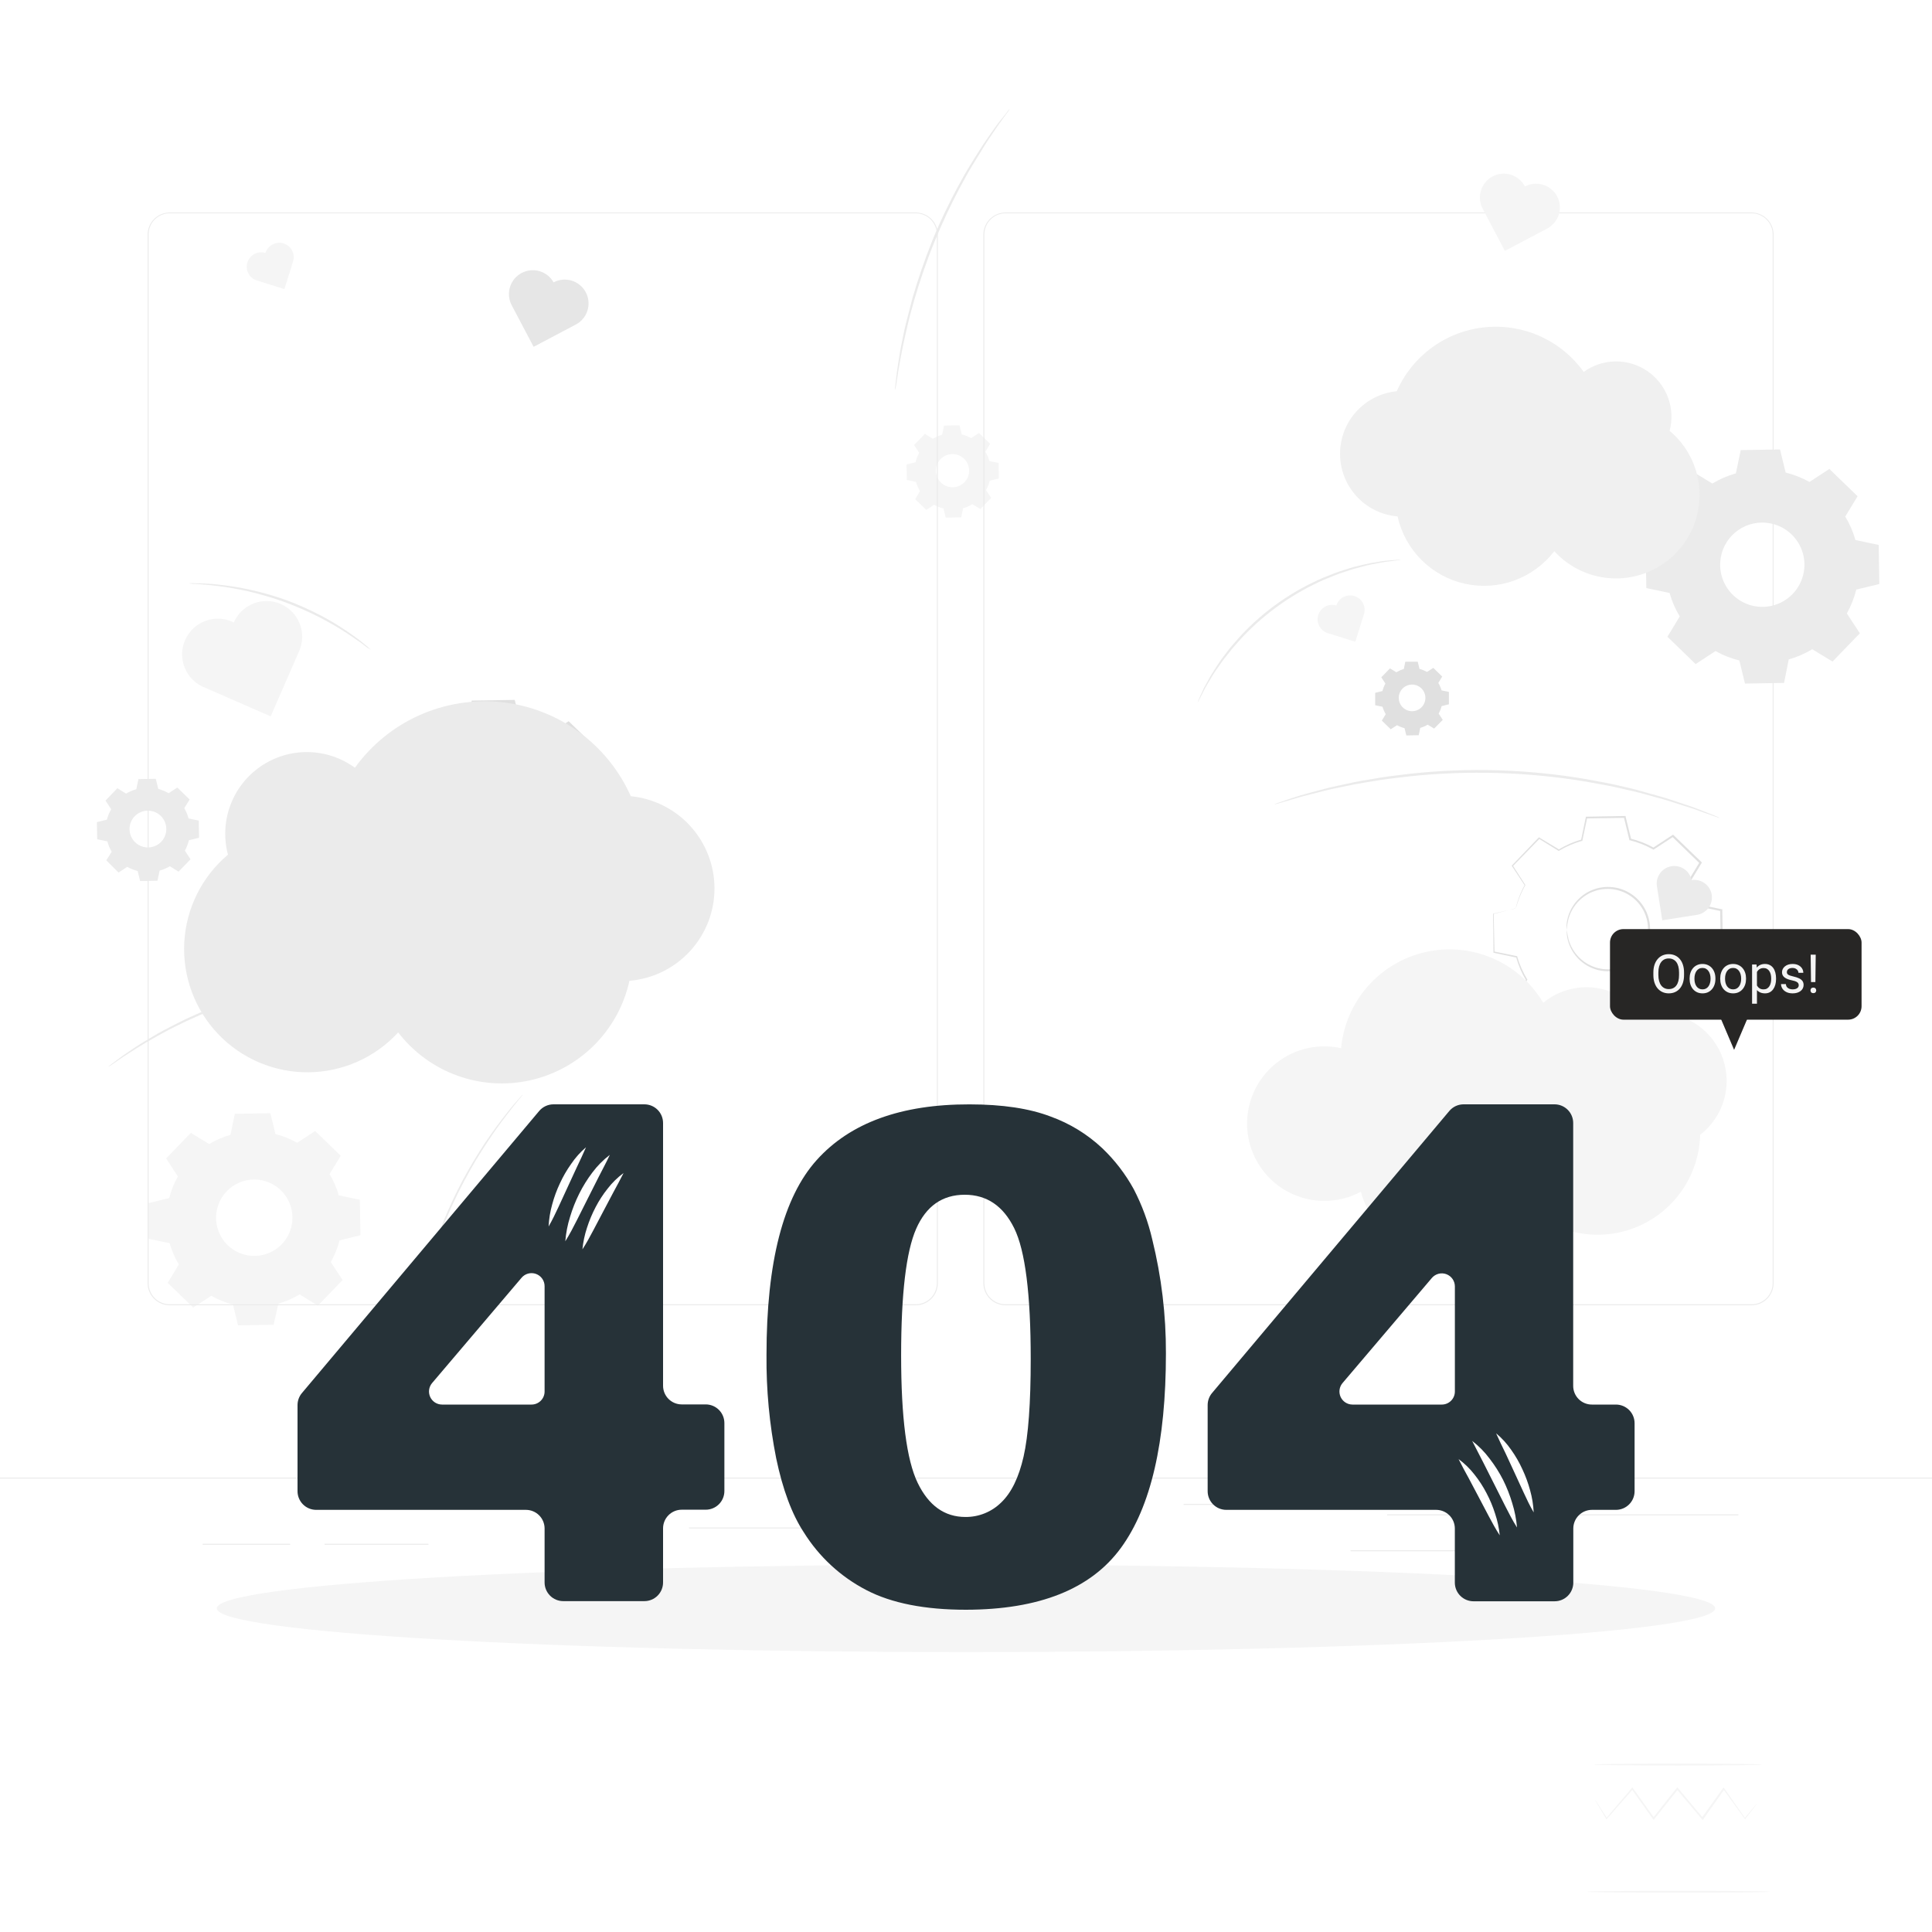 <svg width="576" height="576" viewBox="0 0 576 576" fill="none" xmlns="http://www.w3.org/2000/svg">
<g clip-path="url(#clip0_1009_78494)">
<path d="M467.06 277.206C466.963 276.188 467.033 275.161 467.267 274.165C467.777 271.834 468.95 269.7 470.644 268.02C472.338 266.339 474.482 265.184 476.817 264.693C479.022 264.236 481.309 264.375 483.442 265.094C485.801 265.906 487.867 267.396 489.382 269.377C491.011 271.51 491.913 274.108 491.958 276.79C492.002 279.473 491.185 282.1 489.628 284.284C488.917 285.323 488.043 286.241 487.04 287.002C486.083 287.746 485.018 288.339 483.882 288.762C481.773 289.555 479.49 289.77 477.27 289.383C474.92 288.964 472.74 287.878 470.991 286.253C469.243 284.628 467.999 282.534 467.41 280.221C467.149 279.239 467.049 278.221 467.112 277.206C467.243 278.199 467.429 279.184 467.668 280.157C468.429 282.785 470.046 285.085 472.262 286.691C473.885 287.871 475.777 288.625 477.766 288.885C479.755 289.145 481.778 288.902 483.649 288.179C484.729 287.772 485.741 287.205 486.651 286.497C487.613 285.773 488.451 284.899 489.136 283.909C490.608 281.836 491.379 279.347 491.337 276.806C491.295 274.264 490.442 271.802 488.903 269.779C488.178 268.811 487.304 267.964 486.315 267.268C485.384 266.589 484.354 266.056 483.261 265.69C481.237 264.984 479.062 264.832 476.959 265.25C475.124 265.604 473.398 266.389 471.926 267.54C469.76 269.217 468.219 271.573 467.552 274.23C467.328 275.211 467.164 276.205 467.06 277.206Z" fill="#E0E0E0"/>
<path d="M451.959 270.736C451.827 270.797 451.688 270.84 451.545 270.865L450.251 271.202L445.243 272.496L445.321 272.392C445.386 275.317 445.463 279.173 445.567 283.831L445.438 283.676L452.218 285.061H452.335V285.177C453.023 287.563 454.024 289.847 455.311 291.971L455.375 292.087L455.311 292.191L451.726 298.117V297.819L459.969 305.778H459.646L465.43 301.986L465.572 301.883L465.714 301.973C467.883 303.168 470.197 304.077 472.599 304.678H472.767V304.859C473.284 306.942 473.841 309.233 474.423 311.575L474.125 311.342L485.577 311.148L485.267 311.394C485.707 309.284 486.198 306.968 486.677 304.613V304.432H486.871C489.248 303.754 491.524 302.761 493.639 301.481L493.807 301.378L493.975 301.481L499.889 305.079H499.488L507.446 296.849V297.263L503.655 291.466L503.551 291.298L503.642 291.117C504.849 288.966 505.763 286.664 506.359 284.271V284.077H506.553L513.282 282.447L513.023 282.77C512.958 278.888 512.894 275.084 512.842 271.318L513.101 271.642L506.333 270.218H506.139L506.074 270.024C505.406 267.648 504.422 265.372 503.15 263.257L503.046 263.088L503.15 262.92L506.747 257.007V257.408L498.53 249.437H498.906L493.108 253.228L492.953 253.319L492.798 253.228C490.642 252.022 488.336 251.109 485.94 250.511H485.759V250.343L484.128 243.614L484.413 243.834L472.961 244.002L473.207 243.795C472.702 246.176 472.223 248.402 471.77 250.563V250.705H471.628C469.24 251.375 466.951 252.358 464.822 253.629L464.705 253.707L464.589 253.629L458.779 250.032H459.025L451.028 258.236V258.042L454.767 263.865C453.835 265.511 453.068 267.244 452.477 269.041C452.296 269.61 452.166 270.05 452.063 270.335C451.959 270.62 451.92 270.775 451.92 270.775C451.92 270.775 451.92 270.62 452.011 270.322C452.102 270.024 452.192 269.571 452.373 269.028C452.924 267.231 453.662 265.496 454.573 263.852V263.968C453.538 262.39 452.283 260.5 450.756 258.197L450.691 258.094L450.769 258.016L458.701 249.747L458.817 249.631L458.947 249.721L464.873 253.293H464.653C466.806 251.981 469.126 250.967 471.55 250.278L471.369 250.459C471.822 248.311 472.288 246.072 472.78 243.691V243.484H472.987L484.439 243.277H484.659V243.497C485.202 245.684 485.746 247.91 486.315 250.213L486.095 250.006C488.551 250.609 490.914 251.541 493.121 252.775H492.811L498.595 248.971L498.802 248.842L498.983 249.01L507.226 256.968L507.407 257.149L507.265 257.369L503.68 263.283V262.946C504.99 265.109 506.004 267.437 506.695 269.869L506.437 269.636L513.217 271.06H513.476V271.331C513.545 275.101 513.61 278.914 513.67 282.77V283.042L513.411 283.107L506.683 284.75L506.941 284.504C506.33 286.958 505.399 289.32 504.172 291.531V291.181L507.951 296.978L508.106 297.198L507.912 297.392L499.941 305.622L499.76 305.803L499.54 305.674L493.626 302.064H493.963C491.798 303.375 489.464 304.385 487.027 305.066L487.26 304.833C486.768 307.175 486.276 309.491 485.836 311.601V311.846H485.577L474.125 312.028H473.893V311.795L472.262 305.066L472.469 305.286C470.019 304.665 467.661 303.725 465.456 302.491H465.753L459.943 306.256L459.775 306.373L459.62 306.23L451.403 298.246L451.273 298.117L451.364 297.949L454.974 292.048V292.268C453.685 290.106 452.688 287.783 452.011 285.358L452.153 285.501L445.386 284.064H445.256V283.935C445.256 279.263 445.166 275.407 445.127 272.483V272.392H445.192L450.186 271.228L451.48 270.943L451.959 270.736Z" fill="#E0E0E0"/>
<path fill-rule="evenodd" clip-rule="evenodd" d="M117.046 239.175C117.723 236.464 118.754 233.854 120.113 231.411L115.882 224.941L124.784 215.741L131.41 219.765C133.805 218.323 136.381 217.205 139.07 216.44L140.649 208.87L153.459 208.663L155.297 216.181C158.01 216.852 160.621 217.884 163.061 219.248L169.531 215.016L178.731 223.919L174.746 230.531C176.19 232.926 177.308 235.502 178.071 238.192L185.641 239.771L185.848 252.581L178.33 254.419C177.659 257.132 176.627 259.743 175.263 262.183L179.495 268.653L170.592 277.853L163.967 273.829C161.572 275.273 158.996 276.391 156.306 277.154L154.727 284.724L141.917 284.931L140.079 277.413C137.366 276.742 134.755 275.71 132.315 274.346L125.845 278.578L116.645 269.675L120.669 263.05C119.227 260.654 118.109 258.078 117.344 255.389L109.774 253.811L109.567 241L117.085 239.162L117.046 239.175ZM133.868 246.435C133.912 249.153 134.761 251.797 136.308 254.032C137.855 256.267 140.03 257.994 142.558 258.993C145.086 259.992 147.853 260.219 150.51 259.645C153.167 259.071 155.595 257.722 157.485 255.769C159.375 253.815 160.643 251.345 161.129 248.67C161.616 245.996 161.298 243.237 160.216 240.743C159.134 238.249 157.336 236.133 155.051 234.66C152.766 233.188 150.096 232.427 147.378 232.472C143.746 232.551 140.294 234.063 137.774 236.679C135.255 239.296 133.874 242.803 133.933 246.435H133.868Z" fill="#E0E0E0"/>
<path fill-rule="evenodd" clip-rule="evenodd" d="M412.156 206.036C412.349 205.254 412.645 204.501 413.036 203.797L411.82 201.921L414.408 199.268L416.31 200.433C417.003 200.016 417.746 199.69 418.523 199.462L418.975 197.276H422.676L423.207 199.437C423.988 199.637 424.741 199.937 425.445 200.329L427.322 199.113L429.974 201.701L428.823 203.616C429.236 204.31 429.558 205.053 429.78 205.829L431.967 206.282V209.983L429.806 210.513C429.604 211.294 429.304 212.046 428.913 212.752L430.143 214.628L427.555 217.216L425.64 216.052C424.949 216.47 424.205 216.792 423.427 217.009L422.974 219.196L419.273 219.261L418.743 217.087C417.961 216.894 417.208 216.598 416.504 216.207L414.628 217.423L411.975 214.835L413.14 212.92C412.721 212.23 412.399 211.485 412.182 210.707L409.995 210.254V206.554L412.169 206.023L412.156 206.036ZM417.022 208.132C417.035 208.919 417.281 209.684 417.729 210.33C418.178 210.977 418.808 211.476 419.54 211.764C420.272 212.052 421.073 212.116 421.842 211.948C422.61 211.78 423.312 211.387 423.857 210.82C424.402 210.253 424.767 209.537 424.905 208.762C425.043 207.987 424.947 207.189 424.631 206.469C424.314 205.749 423.791 205.139 423.128 204.716C422.464 204.293 421.69 204.077 420.904 204.095C420.38 204.107 419.863 204.222 419.384 204.434C418.905 204.646 418.472 204.951 418.111 205.331C417.751 205.712 417.468 206.159 417.281 206.649C417.094 207.138 417.006 207.66 417.022 208.184V208.132Z" fill="#E0E0E0"/>
<path fill-rule="evenodd" clip-rule="evenodd" d="M31.862 244.365C32.157 243.282 32.592 242.242 33.156 241.272L31.461 238.684L34.994 234.996L37.582 236.601C38.536 236.031 39.563 235.596 40.636 235.307L41.27 232.279L46.446 232.188L47.183 235.19C48.264 235.49 49.303 235.925 50.276 236.484L52.864 234.802L56.539 238.36L54.934 240.948C55.498 241.909 55.934 242.941 56.228 244.015L59.256 244.649L59.347 249.76L56.332 250.498C56.062 251.581 55.653 252.625 55.116 253.604L56.798 256.192L53.239 259.867L50.651 258.262C49.693 258.831 48.661 259.267 47.584 259.556L46.95 262.584L41.775 262.675L41.037 259.673C39.953 259.399 38.909 258.985 37.931 258.443L35.343 260.138L31.694 256.502L33.299 253.914C32.727 252.957 32.292 251.925 32.005 250.847L28.977 250.213L28.886 245.102L31.888 244.365H31.862ZM38.617 247.263C38.635 248.346 38.973 249.4 39.589 250.291C40.205 251.183 41.071 251.872 42.078 252.272C43.085 252.671 44.188 252.764 45.248 252.538C46.307 252.312 47.276 251.777 48.032 251.001C48.788 250.225 49.298 249.243 49.496 248.178C49.695 247.113 49.574 246.013 49.148 245.016C48.722 244.02 48.011 243.172 47.104 242.579C46.197 241.987 45.135 241.676 44.052 241.686C43.328 241.693 42.613 241.843 41.947 242.127C41.282 242.411 40.679 242.825 40.173 243.343C39.668 243.862 39.271 244.475 39.004 245.148C38.736 245.82 38.605 246.539 38.617 247.263Z" fill="#EBEBEB"/>
<path fill-rule="evenodd" clip-rule="evenodd" d="M497.391 161.936C498.007 159.454 498.951 157.065 500.199 154.832L496.317 148.906L504.47 140.482L510.513 144.157C512.706 142.842 515.065 141.824 517.526 141.129L518.975 134.193L530.686 133.999L532.368 140.883C534.85 141.501 537.239 142.445 539.472 143.691L545.399 139.809L553.81 147.948L550.135 154.004C551.458 156.191 552.481 158.545 553.176 161.005L560.112 162.467L560.293 174.113L553.422 175.782C552.808 178.265 551.864 180.655 550.614 182.886L554.496 188.813L546.343 197.237L540.3 193.562C538.107 194.881 535.749 195.903 533.287 196.603L531.889 203.603L520.243 203.797L518.561 196.913C516.078 196.301 513.688 195.356 511.457 194.105L505.531 197.987L497.12 189.835L500.795 183.779C499.471 181.593 498.449 179.238 497.754 176.779L490.831 175.329L490.637 163.606L497.508 161.936H497.391ZM512.842 168.575C512.883 171.059 513.66 173.476 515.075 175.519C516.489 177.562 518.478 179.139 520.789 180.052C523.1 180.965 525.63 181.172 528.059 180.647C530.488 180.122 532.707 178.889 534.435 177.103C536.162 175.317 537.322 173.059 537.767 170.614C538.211 168.169 537.921 165.648 536.933 163.368C535.944 161.088 534.302 159.152 532.213 157.806C530.125 156.459 527.684 155.762 525.199 155.803C523.549 155.828 521.919 156.179 520.405 156.835C518.89 157.491 517.519 158.439 516.371 159.625C515.223 160.812 514.321 162.213 513.715 163.748C513.109 165.284 512.813 166.924 512.842 168.575Z" fill="#EBEBEB"/>
<path fill-rule="evenodd" clip-rule="evenodd" d="M50.444 357.214C51.009 354.95 51.88 352.773 53.032 350.744L49.525 345.374L56.901 337.752L62.374 341.091C64.354 339.89 66.487 338.963 68.715 338.334L70.009 332.059L80.607 331.89L82.134 338.115C84.396 338.685 86.572 339.555 88.604 340.703L93.961 337.196L101.583 344.572L98.257 350.045C99.448 352.028 100.371 354.16 101 356.386L107.276 357.68L107.457 368.278L101.22 369.805C100.65 372.067 99.78 374.243 98.632 376.275L102.139 381.632L94.763 389.253L89.341 385.902C87.359 387.097 85.227 388.023 83.001 388.658L81.577 394.96L70.966 395.141L69.453 388.917C67.19 388.346 65.015 387.475 62.983 386.329L57.612 389.836L49.991 382.46L53.329 376.973C52.124 374.996 51.197 372.863 50.573 370.633L44.297 369.339L44.129 358.728L50.353 357.214H50.444ZM64.419 363.218C64.452 365.471 65.154 367.663 66.434 369.518C67.714 371.372 69.515 372.805 71.61 373.635C73.704 374.465 75.998 374.655 78.201 374.18C80.404 373.706 82.416 372.589 83.984 370.971C85.552 369.353 86.604 367.305 87.008 365.089C87.411 362.872 87.148 360.586 86.252 358.518C85.356 356.451 83.866 354.696 81.972 353.476C80.078 352.256 77.865 351.625 75.612 351.663C74.118 351.686 72.644 352.004 71.273 352.597C69.902 353.191 68.661 354.049 67.622 355.122C66.582 356.195 65.764 357.462 65.215 358.851C64.665 360.241 64.395 361.724 64.419 363.218Z" fill="#F5F5F5"/>
<path fill-rule="evenodd" clip-rule="evenodd" d="M272.947 137.816C273.191 136.837 273.561 135.893 274.047 135.008L272.52 132.679L275.742 129.354L278.123 130.803C278.985 130.286 279.912 129.886 280.879 129.612L281.461 126.882L286.068 126.804L286.728 129.509C287.71 129.75 288.655 130.124 289.536 130.622L291.865 129.095L295.191 132.304L293.793 134.698C294.315 135.557 294.716 136.485 294.984 137.454L297.714 138.023L297.792 142.643L295.087 143.303C294.844 144.285 294.47 145.229 293.974 146.111L295.501 148.44L292.292 151.766L289.911 150.316C289.045 150.833 288.113 151.234 287.142 151.507L286.573 154.237L281.953 154.315L281.293 151.61C280.315 151.37 279.374 150.995 278.498 150.498L276.156 152.024L272.843 148.815L274.293 146.421C273.772 145.56 273.367 144.633 273.089 143.665L270.359 143.096L270.281 138.476L272.999 137.816H272.947ZM279.029 140.404C279.044 141.384 279.35 142.338 279.907 143.144C280.465 143.95 281.248 144.573 282.16 144.934C283.071 145.295 284.069 145.377 285.027 145.171C285.985 144.965 286.861 144.479 287.543 143.775C288.225 143.071 288.683 142.181 288.859 141.217C289.036 140.253 288.922 139.258 288.533 138.358C288.144 137.459 287.496 136.695 286.673 136.163C285.85 135.631 284.887 135.355 283.907 135.371C283.255 135.383 282.611 135.523 282.012 135.783C281.414 136.044 280.873 136.42 280.42 136.89C279.967 137.36 279.611 137.914 279.372 138.522C279.133 139.129 279.017 139.778 279.029 140.43V140.404Z" fill="#F5F5F5"/>
<path d="M523.828 537.701C523.828 537.701 523.828 537.818 523.621 538.025L522.961 538.905L520.373 542.243L520.257 542.398L520.153 542.243L513.774 533.418H514.136L507.834 542.347L507.627 542.631L507.407 542.36L499.876 533.418H500.316L499.902 533.936L493.212 542.321L492.992 542.605L492.785 542.308L486.47 533.418H486.846C483.727 536.951 481.1 539.966 479.082 542.269L478.952 542.424L478.836 542.243L476.403 538.154L475.782 537.067C475.704 536.945 475.639 536.815 475.588 536.679C475.689 536.787 475.78 536.904 475.86 537.028L476.545 538.076L479.133 542.088H478.836C480.816 539.746 483.417 536.705 486.47 533.12L486.665 532.9L486.846 533.133L493.212 542.023H492.785L499.449 533.625L499.863 533.107L500.07 532.849L500.29 533.107L507.757 542.023H507.304L513.683 533.146L513.864 532.887L514.046 533.146L520.321 542.101H520.089C521.227 540.729 522.133 539.642 522.806 538.853L523.531 538.012L523.828 537.701Z" fill="#F5F5F5"/>
<path d="M525.29 526.081C525.29 526.236 514.071 526.366 500.239 526.366C486.406 526.366 475.2 526.236 475.2 526.081C475.2 525.926 486.406 525.809 500.239 525.809C514.071 525.809 525.29 525.926 525.29 526.081Z" fill="#F5F5F5"/>
<path d="M527.555 563.995C527.555 564.151 515.366 564.28 500.381 564.28C485.397 564.28 473.207 564.151 473.207 563.995C473.207 563.84 485.397 563.724 500.381 563.724C515.366 563.724 527.555 563.853 527.555 563.995Z" fill="#F5F5F5"/>
<path d="M56.241 173.906C57.012 173.842 57.787 173.842 58.557 173.906C59.308 173.906 60.227 173.906 61.275 173.984C62.323 174.061 63.552 174.1 64.872 174.268C67.99 174.582 71.087 175.07 74.15 175.731C77.895 176.545 81.586 177.591 85.201 178.862C88.796 180.201 92.305 181.762 95.708 183.534C98.478 184.999 101.162 186.623 103.744 188.399C104.87 189.124 105.814 189.874 106.681 190.495C107.548 191.116 108.247 191.699 108.816 192.19C109.431 192.661 110.01 193.176 110.55 193.73C109.881 193.353 109.245 192.92 108.648 192.436C108.053 191.983 107.354 191.44 106.448 190.845C105.543 190.249 104.611 189.551 103.485 188.826C101.272 187.364 98.529 185.759 95.424 184.129C92.029 182.399 88.538 180.865 84.968 179.535C81.383 178.25 77.728 177.17 74.021 176.3C70.983 175.612 67.912 175.076 64.82 174.695C63.526 174.501 62.31 174.437 61.249 174.32C60.188 174.204 59.295 174.165 58.544 174.126C57.772 174.113 57.002 174.04 56.241 173.906Z" fill="#EBEBEB"/>
<path d="M32.263 318.071C32.473 317.846 32.707 317.647 32.962 317.475L35.032 315.91C35.925 315.224 37.051 314.396 38.397 313.516C39.742 312.636 41.231 311.575 42.977 310.552C44.724 309.53 46.588 308.34 48.697 307.227C50.806 306.114 53.058 304.949 55.465 303.772C60.729 301.318 66.139 299.192 71.665 297.405C77.214 295.688 82.862 294.31 88.578 293.278C91.166 292.864 93.754 292.424 96.109 292.204C98.464 291.984 100.677 291.738 102.696 291.621C104.714 291.505 106.578 291.453 108.156 291.414C109.735 291.375 111.145 291.414 112.271 291.414L114.859 291.505C115.163 291.497 115.467 291.523 115.765 291.582C115.464 291.613 115.16 291.613 114.859 291.582H112.271C111.145 291.582 109.761 291.582 108.156 291.686C106.552 291.789 104.74 291.789 102.734 291.997C100.729 292.204 98.516 292.32 96.174 292.656C93.832 292.993 91.321 293.355 88.695 293.782C83.011 294.841 77.394 296.232 71.873 297.949C66.361 299.778 60.96 301.925 55.697 304.38C53.304 305.545 51.013 306.619 48.943 307.77C46.872 308.922 44.931 309.983 43.197 311.005C41.464 312.028 39.937 313.037 38.578 313.891C37.219 314.745 36.081 315.521 35.162 316.168L33.014 317.644C32.774 317.803 32.523 317.946 32.263 318.071Z" fill="#EBEBEB"/>
<path d="M125.263 387.623C125.264 387.387 125.294 387.152 125.354 386.924L125.742 384.931C125.91 384.077 126.143 383.029 126.454 381.826C126.764 380.622 127.075 379.238 127.528 377.724C128.369 374.696 129.52 371.15 130.983 367.255C132.445 363.36 134.256 359.181 136.392 354.885C138.527 350.589 140.843 346.655 143.056 343.135C145.268 339.616 147.455 336.588 149.383 334.077C150.315 332.783 151.234 331.735 151.971 330.765C152.709 329.794 153.447 328.992 154.042 328.332L155.336 326.831C155.659 326.494 155.827 326.326 155.853 326.339C155.741 326.55 155.602 326.746 155.439 326.921C155.116 327.348 154.689 327.866 154.145 328.5C153.602 329.134 152.916 330.014 152.165 331.01C151.415 332.007 150.522 333.094 149.577 334.375C147.714 336.872 145.618 339.952 143.405 343.433C141.192 346.914 138.967 350.886 136.819 355.156C134.671 359.427 132.937 363.593 131.371 367.437C129.805 371.28 128.692 374.825 127.799 377.789C127.321 379.29 126.971 380.661 126.635 381.852C126.298 383.042 126.027 384.077 125.82 384.931C125.613 385.785 125.444 386.368 125.302 386.885C125.316 387.132 125.303 387.379 125.263 387.623Z" fill="#EBEBEB"/>
<path d="M301.066 32.446C300.921 32.719 300.752 32.979 300.561 33.222L298.97 35.409C298.284 36.341 297.456 37.493 296.55 38.864C295.644 40.236 294.544 41.763 293.457 43.523C292.37 45.282 291.206 47.185 289.912 49.294C288.618 51.403 287.414 53.681 286.094 56.075C283.506 60.927 280.918 66.427 278.55 72.211C276.182 77.995 274.254 83.779 272.689 89.033C271.964 91.621 271.226 94.209 270.683 96.551C270.139 98.893 269.622 101.132 269.195 103.163C268.768 105.195 268.457 107.045 268.16 108.65C267.862 110.254 267.642 111.678 267.487 112.829C267.331 113.981 267.176 114.796 267.073 115.417C267.041 115.725 266.976 116.029 266.878 116.323C266.85 116.013 266.85 115.701 266.878 115.391C266.956 114.719 267.047 113.839 267.176 112.803C267.305 111.768 267.461 110.215 267.745 108.611C268.03 107.006 268.25 105.117 268.677 103.086C269.104 101.054 269.505 98.802 270.088 96.434C270.67 94.066 271.382 91.53 272.042 88.877C273.581 83.598 275.497 77.853 277.865 71.965C280.233 66.077 282.911 60.642 285.499 55.803C286.793 53.396 288.087 51.105 289.381 49.022C290.675 46.939 291.866 45.011 293.004 43.277C294.143 41.543 295.243 40.016 296.188 38.67C297.132 37.324 297.986 36.173 298.776 35.267C299.565 34.361 300.005 33.688 300.432 33.158C300.612 32.894 300.825 32.655 301.066 32.446Z" fill="#EBEBEB"/>
<path d="M417.565 166.88C417.312 166.955 417.051 167.002 416.788 167.022L414.55 167.32L412.932 167.514C412.337 167.604 411.703 167.747 411.03 167.863C409.658 168.148 408.092 168.368 406.41 168.86L403.822 169.545C402.891 169.791 401.959 170.141 400.988 170.451C399.009 171.046 396.99 171.926 394.855 172.793C385.636 176.816 377.322 182.656 370.411 189.965C368.871 191.686 367.357 193.29 366.141 194.947C365.52 195.762 364.847 196.512 364.316 197.289L362.712 199.566C361.677 200.977 360.939 202.387 360.214 203.565C359.865 204.173 359.516 204.716 359.231 205.247L358.506 206.696L357.471 208.702C357.363 208.947 357.224 209.178 357.057 209.388C357.129 209.134 357.224 208.887 357.342 208.65C357.588 208.107 357.885 207.356 358.273 206.58L358.946 205.092C359.218 204.561 359.555 204.005 359.891 203.384C360.628 201.981 361.436 200.616 362.311 199.294L363.838 196.991C364.368 196.189 365.015 195.425 365.636 194.597C366.853 192.915 368.354 191.285 369.894 189.538C376.813 182.11 385.21 176.213 394.544 172.224C396.705 171.37 398.75 170.503 400.743 169.921C401.739 169.623 402.684 169.274 403.615 169.041L406.294 168.394C407.834 168.014 409.393 167.716 410.965 167.501C411.651 167.384 412.259 167.268 412.893 167.203L414.524 167.061L416.775 166.893C417.036 166.851 417.302 166.847 417.565 166.88Z" fill="#EBEBEB"/>
<path d="M512.713 243.886L512.376 243.782L511.406 243.459L507.692 242.165L505.013 241.181C504.03 240.845 502.943 240.521 501.778 240.146C499.462 239.421 496.848 238.503 493.872 237.752L489.24 236.458C487.622 236.018 485.914 235.682 484.167 235.268C480.673 234.401 476.869 233.767 472.896 233.042C455.549 230.146 437.89 229.606 420.399 231.437C416.387 231.916 412.557 232.317 409.012 232.964C407.239 233.275 405.518 233.508 403.836 233.844L399.138 234.815C396.123 235.384 393.458 236.109 391.09 236.73C389.912 237.028 388.812 237.286 387.816 237.558L385.073 238.373L381.294 239.486L380.298 239.758C380.182 239.774 380.064 239.774 379.948 239.758L380.272 239.628L381.242 239.292L384.995 237.998L387.725 237.131C388.722 236.833 389.821 236.549 390.999 236.225C393.354 235.617 396.02 234.828 399.035 234.22L403.745 233.197C405.375 232.848 407.109 232.602 408.921 232.291C412.479 231.606 416.31 231.192 420.334 230.687C437.879 228.782 455.604 229.326 473 232.304C476.985 233.055 480.764 233.702 484.283 234.595C486.043 235.022 487.751 235.371 489.369 235.889L494.001 237.183C496.978 237.972 499.579 238.93 501.895 239.68C503.059 240.068 504.133 240.418 505.117 240.78L507.783 241.815L511.457 243.265L512.402 243.666C512.609 243.821 512.726 243.873 512.713 243.886Z" fill="#EBEBEB"/>
<path d="M576 440.525H0V440.813H576V440.525Z" fill="#EBEBEB"/>
<path d="M518.285 451.492H413.568V451.78H518.285V451.492Z" fill="#EBEBEB"/>
<path d="M381.565 448.37H352.892V448.658H381.565V448.37Z" fill="#EBEBEB"/>
<path d="M447.103 462.194H402.647V462.482H447.103V462.194Z" fill="#EBEBEB"/>
<path d="M86.515 460.259H60.434V460.547H86.515V460.259Z" fill="#EBEBEB"/>
<path d="M127.745 460.259H96.768V460.547H127.745V460.259Z" fill="#EBEBEB"/>
<path d="M259.373 455.397H205.413V455.685H259.373V455.397Z" fill="#EBEBEB"/>
<path d="M273.024 389.145H50.584C48.842 389.142 47.172 388.448 45.941 387.215C44.709 385.981 44.018 384.31 44.018 382.568V69.88C44.033 68.148 44.731 66.491 45.961 65.27C47.19 64.049 48.852 63.363 50.584 63.36H273.024C274.769 63.36 276.442 64.053 277.675 65.287C278.909 66.52 279.602 68.193 279.602 69.938V382.568C279.602 384.312 278.909 385.985 277.675 387.219C276.442 388.452 274.769 389.145 273.024 389.145ZM50.584 63.59C48.918 63.593 47.321 64.257 46.144 65.437C44.967 66.616 44.306 68.214 44.306 69.88V382.568C44.306 384.234 44.967 385.832 46.144 387.011C47.321 388.19 48.918 388.854 50.584 388.857H273.024C274.691 388.854 276.289 388.191 277.468 387.012C278.647 385.833 279.311 384.235 279.314 382.568V69.88C279.311 68.213 278.647 66.615 277.468 65.436C276.289 64.257 274.691 63.593 273.024 63.59H50.584Z" fill="#EBEBEB"/>
<path d="M522.213 389.145H299.762C298.018 389.142 296.347 388.448 295.114 387.215C293.881 385.983 293.187 384.311 293.184 382.568V69.88C293.202 68.147 293.903 66.49 295.134 65.269C296.366 64.049 298.028 63.363 299.762 63.36H522.213C523.944 63.366 525.602 64.054 526.829 65.274C528.056 66.495 528.753 68.15 528.768 69.88V382.568C528.768 384.308 528.078 385.978 526.85 387.211C525.621 388.444 523.954 389.139 522.213 389.145ZM299.762 63.59C298.095 63.593 296.497 64.257 295.318 65.436C294.139 66.615 293.475 68.213 293.472 69.88V382.568C293.475 384.235 294.139 385.833 295.318 387.012C296.497 388.191 298.095 388.854 299.762 388.857H522.213C523.88 388.854 525.479 388.191 526.657 387.012C527.836 385.833 528.5 384.235 528.503 382.568V69.88C528.5 68.213 527.836 66.615 526.657 65.436C525.479 64.257 523.88 63.593 522.213 63.59H299.762Z" fill="#EBEBEB"/>
<path d="M494.404 301.951C492.697 301.957 490.998 302.177 489.347 302.607C487.713 300.384 485.643 298.518 483.263 297.122C480.883 295.727 478.243 294.831 475.506 294.49C472.768 294.15 469.989 294.371 467.34 295.141C464.691 295.91 462.226 297.212 460.097 298.967C456.603 293.064 451.33 288.42 445.032 285.7C438.735 282.98 431.739 282.325 425.046 283.828C418.353 285.332 412.309 288.916 407.78 294.068C403.251 299.219 400.47 305.673 399.836 312.503C396.208 311.697 392.439 311.78 388.851 312.745C385.262 313.711 381.96 315.53 379.227 318.048C376.493 320.566 374.409 323.707 373.153 327.205C371.897 330.703 371.505 334.452 372.011 338.134C372.518 341.815 373.907 345.32 376.061 348.348C378.215 351.377 381.07 353.839 384.382 355.526C387.693 357.212 391.364 358.072 395.08 358.033C398.796 357.994 402.448 357.056 405.723 355.3C407.188 360.594 410.21 365.327 414.396 368.884C418.582 372.442 423.74 374.66 429.202 375.252C434.663 375.844 440.177 374.783 445.028 372.205C449.879 369.627 453.845 365.652 456.411 360.795C460.807 364.547 466.176 366.978 471.896 367.806C477.616 368.634 483.454 367.826 488.734 365.475C494.014 363.123 498.52 359.325 501.732 354.52C504.943 349.714 506.728 344.097 506.88 338.319C510.236 335.73 512.697 332.154 513.918 328.095C515.139 324.035 515.058 319.696 513.687 315.684C512.316 311.673 509.724 308.192 506.274 305.729C502.824 303.266 498.689 301.945 494.45 301.951H494.404Z" fill="#F5F5F5"/>
<path d="M83.716 180.081C81.129 178.953 78.201 178.898 75.574 179.928C72.948 180.959 70.837 182.99 69.708 185.576C68.416 184.928 67.006 184.55 65.563 184.465C64.12 184.38 62.675 184.589 61.316 185.081C59.958 185.572 58.713 186.335 57.658 187.324C56.604 188.312 55.761 189.504 55.183 190.828C54.604 192.153 54.301 193.581 54.292 195.026C54.283 196.471 54.569 197.903 55.131 199.234C55.694 200.565 56.521 201.768 57.564 202.769C58.606 203.77 59.841 204.548 61.194 205.056L80.698 213.569L89.211 194.066C90.335 191.482 90.387 188.558 89.357 185.936C88.327 183.314 86.298 181.208 83.716 180.081Z" fill="#F5F5F5"/>
<path d="M174.655 87.16C174.22 86.333 173.627 85.599 172.909 85.002C172.191 84.404 171.362 83.953 170.469 83.676C169.577 83.399 168.639 83.301 167.708 83.387C166.778 83.472 165.873 83.741 165.047 84.177C164.136 82.563 162.633 81.368 160.855 80.846C159.078 80.323 157.167 80.514 155.528 81.378C153.889 82.241 152.651 83.71 152.077 85.472C151.504 87.233 151.639 89.149 152.455 90.812L159.091 103.403L171.648 96.768C172.477 96.336 173.213 95.744 173.813 95.027C174.413 94.309 174.866 93.481 175.145 92.588C175.425 91.696 175.525 90.757 175.441 89.825C175.357 88.894 175.089 87.988 174.655 87.16Z" fill="#E6E6E6"/>
<path d="M464.256 58.568C463.821 57.741 463.227 57.009 462.508 56.412C461.79 55.816 460.96 55.366 460.068 55.09C459.176 54.814 458.238 54.717 457.308 54.804C456.378 54.89 455.474 55.159 454.648 55.596C454.214 54.767 453.621 54.031 452.903 53.431C452.184 52.831 451.355 52.379 450.461 52.1C449.568 51.821 448.629 51.72 447.697 51.804C446.765 51.888 445.858 52.155 445.029 52.589C444.2 53.023 443.465 53.616 442.865 54.335C442.265 55.053 441.813 55.882 441.534 56.776C441.254 57.669 441.154 58.608 441.238 59.54C441.322 60.472 441.588 61.379 442.022 62.208L448.658 74.788L461.238 68.164C462.907 67.288 464.162 65.787 464.727 63.989C465.293 62.19 465.123 60.241 464.256 58.568Z" fill="#F5F5F5"/>
<path d="M510.336 266.769C510.118 265.391 509.362 264.155 508.235 263.333C507.108 262.51 505.701 262.167 504.322 262.379C504.051 261.057 503.28 259.89 502.17 259.12C501.061 258.351 499.698 258.038 498.364 258.247C497.03 258.456 495.828 259.171 495.007 260.243C494.186 261.315 493.809 262.661 493.954 264.004L495.579 274.372L505.947 272.747C507.319 272.532 508.551 271.782 509.373 270.662C510.195 269.542 510.541 268.143 510.336 266.769Z" fill="#EBEBEB"/>
<path d="M403.811 177.707C403.271 177.538 402.704 177.477 402.141 177.527C401.578 177.577 401.03 177.738 400.529 178C400.028 178.262 399.584 178.62 399.222 179.055C398.86 179.489 398.587 179.99 398.419 180.53C397.879 180.361 397.311 180.301 396.748 180.351C396.184 180.402 395.636 180.564 395.135 180.826C394.634 181.089 394.189 181.448 393.827 181.882C393.464 182.316 393.191 182.818 393.022 183.358C392.853 183.898 392.793 184.466 392.844 185.03C392.894 185.593 393.056 186.141 393.318 186.642C393.581 187.144 393.94 187.588 394.374 187.951C394.809 188.313 395.31 188.587 395.85 188.755L404.076 191.324L406.644 183.099C406.983 182.008 406.875 180.828 406.343 179.817C405.812 178.806 404.901 178.047 403.811 177.707Z" fill="#F5F5F5"/>
<path d="M84.545 72.576C83.453 72.237 82.271 72.345 81.258 72.876C80.245 73.407 79.485 74.319 79.143 75.41C78.603 75.242 78.036 75.182 77.474 75.233C76.911 75.284 76.364 75.446 75.864 75.709C75.364 75.971 74.921 76.33 74.559 76.764C74.197 77.198 73.925 77.699 73.757 78.238C73.589 78.777 73.529 79.344 73.58 79.907C73.632 80.47 73.793 81.016 74.056 81.517C74.318 82.017 74.677 82.46 75.111 82.822C75.545 83.183 76.046 83.456 76.585 83.624L84.799 86.193L87.368 77.967C87.537 77.428 87.599 76.861 87.549 76.297C87.499 75.734 87.338 75.187 87.076 74.686C86.813 74.185 86.455 73.741 86.021 73.379C85.587 73.017 85.085 72.744 84.545 72.576Z" fill="#F5F5F5"/>
<path d="M213.017 264.868C213.009 258.007 210.451 251.394 205.84 246.314C201.228 241.234 194.892 238.05 188.064 237.381C184.655 229.718 179.285 223.089 172.496 218.165C165.706 213.24 157.738 210.193 149.395 209.332C141.052 208.471 132.629 209.826 124.977 213.26C117.325 216.694 110.714 222.086 105.811 228.891C101.747 225.929 96.865 224.298 91.837 224.224C86.808 224.151 81.88 225.637 77.731 228.479C73.582 231.321 70.415 235.379 68.667 240.094C66.919 244.81 66.674 249.951 67.968 254.811C64.124 258.048 60.985 262.038 58.744 266.536C56.503 271.034 55.208 275.943 54.939 280.961C54.67 285.979 55.432 290.998 57.179 295.71C58.926 300.422 61.621 304.725 65.096 308.354C68.572 311.984 72.755 314.862 77.386 316.811C82.018 318.761 87 319.74 92.025 319.688C97.049 319.636 102.01 318.555 106.601 316.511C111.191 314.467 115.314 311.503 118.714 307.803C123.238 313.683 129.347 318.149 136.322 320.676C143.298 323.204 150.849 323.688 158.09 322.072C165.331 320.455 171.96 316.806 177.198 311.552C182.437 306.298 186.066 299.658 187.661 292.412C194.572 291.837 201.014 288.686 205.71 283.585C210.407 278.483 213.014 271.802 213.017 264.868Z" fill="#EBEBEB"/>
<path d="M399.514 135.268C399.517 130.618 401.251 126.135 404.376 122.692C407.502 119.249 411.797 117.092 416.425 116.64C418.722 111.435 422.355 106.929 426.956 103.582C431.556 100.234 436.96 98.162 442.62 97.577C448.279 96.993 453.993 97.915 459.18 100.251C464.368 102.588 468.846 106.254 472.159 110.88C474.915 108.887 478.219 107.794 481.62 107.752C485.02 107.709 488.351 108.718 491.156 110.642C493.961 112.565 496.103 115.308 497.288 118.496C498.474 121.683 498.645 125.159 497.779 128.448C500.394 130.638 502.532 133.342 504.059 136.392C505.586 139.442 506.47 142.773 506.657 146.179C506.843 149.585 506.328 152.993 505.144 156.192C503.959 159.39 502.13 162.312 499.77 164.774C497.41 167.237 494.57 169.189 491.424 170.509C488.279 171.828 484.896 172.488 481.485 172.447C478.075 172.405 474.709 171.664 471.596 170.268C468.484 168.872 465.692 166.852 463.392 164.333C460.332 168.32 456.197 171.351 451.473 173.07C446.75 174.788 441.634 175.122 436.727 174.034C431.82 172.945 427.325 170.478 423.772 166.923C420.219 163.368 417.754 158.872 416.667 153.965C411.983 153.571 407.617 151.43 404.439 147.966C401.261 144.502 399.503 139.969 399.514 135.268Z" fill="#F0F0F0"/>
<path d="M288 492.549C411.359 492.549 511.361 486.711 511.361 479.508C511.361 472.306 411.359 466.468 288 466.468C164.641 466.468 64.639 472.306 64.639 479.508C64.639 486.711 164.641 492.549 288 492.549Z" fill="#F5F5F5"/>
<path d="M156.799 450.144H94.211C92.745 450.129 91.344 449.536 90.313 448.494C89.282 447.452 88.704 446.046 88.704 444.58V418.902C88.707 417.59 89.172 416.322 90.017 415.319L160.75 331.223C161.274 330.602 161.926 330.104 162.662 329.761C163.399 329.419 164.201 329.242 165.013 329.242H192.119C193.595 329.242 195.01 329.828 196.054 330.871C197.097 331.915 197.683 333.33 197.683 334.806V413.142C197.683 414.618 198.27 416.033 199.313 417.076C200.357 418.12 201.772 418.706 203.247 418.706H210.401C211.877 418.706 213.292 419.292 214.336 420.336C215.379 421.379 215.966 422.795 215.966 424.27V444.534C215.966 446.01 215.379 447.425 214.336 448.468C213.292 449.512 211.877 450.098 210.401 450.098H203.247C201.772 450.098 200.357 450.684 199.313 451.728C198.27 452.771 197.683 454.187 197.683 455.662V471.79C197.683 473.266 197.097 474.681 196.054 475.725C195.01 476.768 193.595 477.354 192.119 477.354H167.927C166.451 477.354 165.036 476.768 163.993 475.725C162.949 474.681 162.363 473.266 162.363 471.79V455.662C162.351 454.195 161.759 452.791 160.717 451.758C159.675 450.724 158.267 450.144 156.799 450.144ZM162.363 414.858V383.524C162.376 382.715 162.137 381.922 161.678 381.255C161.22 380.588 160.565 380.08 159.805 379.803C159.045 379.525 158.217 379.492 157.436 379.706C156.656 379.921 155.962 380.374 155.451 381.001L128.828 412.335C128.347 412.901 128.037 413.593 127.936 414.329C127.836 415.065 127.947 415.815 128.259 416.49C128.57 417.164 129.068 417.736 129.693 418.137C130.319 418.538 131.046 418.751 131.789 418.752H158.423C158.938 418.758 159.45 418.662 159.927 418.469C160.405 418.276 160.84 417.99 161.206 417.628C161.573 417.266 161.864 416.835 162.062 416.359C162.261 415.884 162.363 415.374 162.363 414.858Z" fill="#263238"/>
<path d="M228.522 403.96C228.522 376.312 233.514 356.94 243.498 345.842C253.482 334.744 268.662 329.215 289.037 329.253C298.836 329.253 306.9 330.463 313.229 332.882C318.948 334.945 324.186 338.156 328.619 342.317C332.358 345.881 335.525 349.999 338.008 354.528C340.469 359.269 342.323 364.3 343.526 369.504C346.276 380.618 347.645 392.028 347.604 403.476C347.604 429.903 343.131 449.242 334.184 461.491C325.236 473.741 309.842 479.885 288 479.923C275.712 479.923 265.809 477.969 258.29 474.06C250.629 470.087 244.179 464.127 239.616 456.803C236.098 451.427 233.364 444.092 231.414 434.799C229.395 424.646 228.426 414.312 228.522 403.96ZM268.658 404.052C268.658 422.6 270.298 435.272 273.577 442.068C276.856 448.865 281.606 452.264 287.827 452.264C289.805 452.283 291.767 451.91 293.6 451.166C295.433 450.423 297.1 449.324 298.506 447.932C301.524 445.052 303.744 440.498 305.165 434.269C306.586 428.041 307.296 418.341 307.296 405.17C307.296 385.839 305.656 372.845 302.377 366.186C299.098 359.528 294.182 356.198 287.631 356.198C280.934 356.198 276.1 359.593 273.128 366.382C270.155 373.171 268.666 385.728 268.658 404.052Z" fill="#263238"/>
<path d="M428.187 450.144H365.611C364.135 450.144 362.72 449.558 361.676 448.514C360.633 447.471 360.046 446.056 360.046 444.58V418.902C360.046 417.592 360.507 416.323 361.348 415.319L432.092 331.223C432.614 330.603 433.264 330.104 433.998 329.762C434.733 329.419 435.533 329.242 436.343 329.242H463.461C464.937 329.242 466.352 329.828 467.396 330.871C468.439 331.915 469.026 333.33 469.026 334.806V413.142C469.019 413.879 469.16 414.611 469.439 415.293C469.718 415.976 470.13 416.596 470.651 417.118C471.172 417.641 471.792 418.054 472.474 418.334C473.156 418.615 473.887 418.757 474.624 418.752H481.767C483.242 418.752 484.658 419.338 485.701 420.382C486.745 421.425 487.331 422.841 487.331 424.316V444.58C487.331 446.056 486.745 447.471 485.701 448.514C484.658 449.558 483.242 450.144 481.767 450.144H474.624C473.149 450.144 471.733 450.73 470.69 451.774C469.646 452.817 469.06 454.233 469.06 455.708V471.836C469.06 473.312 468.474 474.727 467.43 475.771C466.387 476.814 464.972 477.4 463.496 477.4H439.304C437.828 477.4 436.413 476.814 435.37 475.771C434.326 474.727 433.74 473.312 433.74 471.836V455.708C433.74 454.235 433.155 452.821 432.114 451.778C431.073 450.735 429.661 450.147 428.187 450.144ZM433.751 414.858V383.524C433.75 382.728 433.505 381.952 433.049 381.3C432.594 380.648 431.949 380.151 431.203 379.876C430.456 379.601 429.643 379.562 428.873 379.763C428.103 379.964 427.414 380.396 426.897 381.001L400.263 412.335C399.783 412.9 399.473 413.59 399.372 414.324C399.27 415.058 399.38 415.805 399.688 416.479C399.997 417.153 400.491 417.725 401.113 418.127C401.735 418.53 402.459 418.747 403.2 418.752H429.823C430.337 418.757 430.847 418.659 431.324 418.466C431.8 418.272 432.233 417.986 432.599 417.624C432.964 417.262 433.254 416.831 433.452 416.356C433.65 415.882 433.751 415.373 433.751 414.858Z" fill="#263238"/>
<path d="M181.809 344.31C180.737 346.614 179.608 348.687 178.514 350.83L175.288 357.224L172.063 363.64C170.98 365.795 169.862 367.949 168.538 370.069C168.736 367.6 169.211 365.162 169.955 362.799C170.661 360.42 171.575 358.107 172.685 355.887C173.79 353.665 175.102 351.552 176.602 349.574C178.084 347.586 179.837 345.814 181.809 344.31Z" fill="white"/>
<path d="M185.91 349.724C184.908 351.717 183.871 353.595 182.857 355.484L179.873 361.129L176.89 366.797C175.888 368.698 174.862 370.61 173.641 372.476C173.857 370.278 174.316 368.11 175.012 366.014C175.685 363.913 176.537 361.875 177.558 359.92C178.576 357.956 179.784 356.096 181.164 354.367C182.519 352.603 184.117 351.04 185.91 349.724Z" fill="white"/>
<path d="M174.712 342.041C173.825 344.114 172.881 346.061 171.959 348.019L169.252 353.883L166.545 359.758C165.623 361.728 164.69 363.71 163.561 365.657C163.667 363.426 164.026 361.216 164.632 359.067C165.21 356.909 165.981 354.808 166.936 352.789C167.865 350.769 168.979 348.841 170.266 347.029C171.513 345.171 173.01 343.493 174.712 342.041Z" fill="white"/>
<path d="M438.912 429.593C440.884 431.111 442.636 432.894 444.119 434.892C445.65 436.87 446.992 438.987 448.128 441.216C449.231 443.438 450.141 445.75 450.847 448.128C451.589 450.491 452.068 452.929 452.275 455.397C450.939 453.278 449.833 451.123 448.739 448.969L445.513 442.553L442.287 436.159C441.147 433.97 440.064 431.85 438.912 429.593Z" fill="white"/>
<path d="M434.857 435.007C436.64 436.318 438.233 437.868 439.592 439.615C440.973 441.347 442.181 443.211 443.197 445.179C444.228 447.13 445.08 449.169 445.743 451.273C446.448 453.368 446.912 455.536 447.126 457.736C445.905 455.87 444.879 453.957 443.866 452.056L440.882 446.389L437.898 440.744C436.884 438.912 435.848 437 434.857 435.007Z" fill="white"/>
<path d="M446.043 427.323C447.767 428.76 449.287 430.427 450.559 432.277C451.846 434.087 452.957 436.015 453.877 438.037C454.827 440.058 455.598 442.159 456.181 444.315C456.781 446.465 457.141 448.675 457.252 450.904C456.1 448.946 455.178 446.976 454.268 445.006L451.561 439.119L448.854 433.267C447.886 431.343 446.976 429.397 446.043 427.323Z" fill="white"/>
<path d="M517 313L510.938 298.75H523.062L517 313Z" fill="#272625"/>
<g filter="url(#filter0_d_1009_78494)">
<rect x="480" y="274" width="75" height="27" rx="4" fill="#272625"/>
<path d="M502.078 286.953V287.672C502.078 288.526 501.971 289.292 501.758 289.969C501.544 290.646 501.237 291.221 500.836 291.695C500.435 292.169 499.953 292.531 499.391 292.781C498.833 293.031 498.208 293.156 497.516 293.156C496.844 293.156 496.227 293.031 495.664 292.781C495.107 292.531 494.622 292.169 494.211 291.695C493.805 291.221 493.49 290.646 493.266 289.969C493.042 289.292 492.93 288.526 492.93 287.672V286.953C492.93 286.099 493.039 285.336 493.258 284.664C493.482 283.987 493.797 283.411 494.203 282.938C494.609 282.458 495.091 282.094 495.648 281.844C496.211 281.594 496.828 281.469 497.5 281.469C498.193 281.469 498.818 281.594 499.375 281.844C499.938 282.094 500.419 282.458 500.82 282.938C501.227 283.411 501.536 283.987 501.75 284.664C501.969 285.336 502.078 286.099 502.078 286.953ZM500.586 287.672V286.938C500.586 286.26 500.516 285.661 500.375 285.141C500.24 284.62 500.039 284.182 499.773 283.828C499.508 283.474 499.182 283.206 498.797 283.023C498.417 282.841 497.984 282.75 497.5 282.75C497.031 282.75 496.607 282.841 496.227 283.023C495.852 283.206 495.529 283.474 495.258 283.828C494.992 284.182 494.786 284.62 494.641 285.141C494.495 285.661 494.422 286.26 494.422 286.938V287.672C494.422 288.354 494.495 288.958 494.641 289.484C494.786 290.005 494.995 290.445 495.266 290.805C495.542 291.159 495.867 291.427 496.242 291.609C496.622 291.792 497.047 291.883 497.516 291.883C498.005 291.883 498.44 291.792 498.82 291.609C499.201 291.427 499.521 291.159 499.781 290.805C500.047 290.445 500.247 290.005 500.383 289.484C500.518 288.958 500.586 288.354 500.586 287.672ZM503.734 288.867V288.688C503.734 288.078 503.823 287.513 504 286.992C504.177 286.466 504.432 286.01 504.766 285.625C505.099 285.234 505.503 284.932 505.977 284.719C506.451 284.5 506.982 284.391 507.57 284.391C508.164 284.391 508.698 284.5 509.172 284.719C509.651 284.932 510.057 285.234 510.391 285.625C510.729 286.01 510.987 286.466 511.164 286.992C511.341 287.513 511.43 288.078 511.43 288.688V288.867C511.43 289.477 511.341 290.042 511.164 290.562C510.987 291.083 510.729 291.539 510.391 291.93C510.057 292.315 509.654 292.617 509.18 292.836C508.711 293.049 508.18 293.156 507.586 293.156C506.992 293.156 506.458 293.049 505.984 292.836C505.51 292.617 505.104 292.315 504.766 291.93C504.432 291.539 504.177 291.083 504 290.562C503.823 290.042 503.734 289.477 503.734 288.867ZM505.18 288.688V288.867C505.18 289.289 505.229 289.688 505.328 290.062C505.427 290.432 505.576 290.76 505.773 291.047C505.977 291.333 506.229 291.56 506.531 291.727C506.833 291.888 507.185 291.969 507.586 291.969C507.982 291.969 508.328 291.888 508.625 291.727C508.927 291.56 509.177 291.333 509.375 291.047C509.573 290.76 509.721 290.432 509.82 290.062C509.924 289.688 509.977 289.289 509.977 288.867V288.688C509.977 288.271 509.924 287.878 509.82 287.508C509.721 287.133 509.57 286.802 509.367 286.516C509.169 286.224 508.919 285.995 508.617 285.828C508.32 285.661 507.971 285.578 507.57 285.578C507.174 285.578 506.826 285.661 506.523 285.828C506.227 285.995 505.977 286.224 505.773 286.516C505.576 286.802 505.427 287.133 505.328 287.508C505.229 287.878 505.18 288.271 505.18 288.688ZM512.859 288.867V288.688C512.859 288.078 512.948 287.513 513.125 286.992C513.302 286.466 513.557 286.01 513.891 285.625C514.224 285.234 514.628 284.932 515.102 284.719C515.576 284.5 516.107 284.391 516.695 284.391C517.289 284.391 517.823 284.5 518.297 284.719C518.776 284.932 519.182 285.234 519.516 285.625C519.854 286.01 520.112 286.466 520.289 286.992C520.466 287.513 520.555 288.078 520.555 288.688V288.867C520.555 289.477 520.466 290.042 520.289 290.562C520.112 291.083 519.854 291.539 519.516 291.93C519.182 292.315 518.779 292.617 518.305 292.836C517.836 293.049 517.305 293.156 516.711 293.156C516.117 293.156 515.583 293.049 515.109 292.836C514.635 292.617 514.229 292.315 513.891 291.93C513.557 291.539 513.302 291.083 513.125 290.562C512.948 290.042 512.859 289.477 512.859 288.867ZM514.305 288.688V288.867C514.305 289.289 514.354 289.688 514.453 290.062C514.552 290.432 514.701 290.76 514.898 291.047C515.102 291.333 515.354 291.56 515.656 291.727C515.958 291.888 516.31 291.969 516.711 291.969C517.107 291.969 517.453 291.888 517.75 291.727C518.052 291.56 518.302 291.333 518.5 291.047C518.698 290.76 518.846 290.432 518.945 290.062C519.049 289.688 519.102 289.289 519.102 288.867V288.688C519.102 288.271 519.049 287.878 518.945 287.508C518.846 287.133 518.695 286.802 518.492 286.516C518.294 286.224 518.044 285.995 517.742 285.828C517.445 285.661 517.096 285.578 516.695 285.578C516.299 285.578 515.951 285.661 515.648 285.828C515.352 285.995 515.102 286.224 514.898 286.516C514.701 286.802 514.552 287.133 514.453 287.508C514.354 287.878 514.305 288.271 514.305 288.688ZM523.812 286.172V296.25H522.359V284.547H523.688L523.812 286.172ZM529.508 288.703V288.867C529.508 289.482 529.435 290.052 529.289 290.578C529.143 291.099 528.93 291.552 528.648 291.938C528.372 292.323 528.031 292.622 527.625 292.836C527.219 293.049 526.753 293.156 526.227 293.156C525.69 293.156 525.216 293.068 524.805 292.891C524.393 292.714 524.044 292.456 523.758 292.117C523.471 291.779 523.242 291.372 523.07 290.898C522.904 290.424 522.789 289.891 522.727 289.297V288.422C522.789 287.797 522.906 287.237 523.078 286.742C523.25 286.247 523.477 285.826 523.758 285.477C524.044 285.122 524.391 284.854 524.797 284.672C525.203 284.484 525.672 284.391 526.203 284.391C526.734 284.391 527.206 284.495 527.617 284.703C528.029 284.906 528.375 285.198 528.656 285.578C528.938 285.958 529.148 286.414 529.289 286.945C529.435 287.471 529.508 288.057 529.508 288.703ZM528.055 288.867V288.703C528.055 288.281 528.01 287.885 527.922 287.516C527.833 287.141 527.695 286.812 527.508 286.531C527.326 286.245 527.091 286.021 526.805 285.859C526.518 285.693 526.177 285.609 525.781 285.609C525.417 285.609 525.099 285.672 524.828 285.797C524.562 285.922 524.336 286.091 524.148 286.305C523.961 286.513 523.807 286.753 523.688 287.023C523.573 287.289 523.487 287.565 523.43 287.852V289.875C523.534 290.24 523.68 290.583 523.867 290.906C524.055 291.224 524.305 291.482 524.617 291.68C524.93 291.872 525.323 291.969 525.797 291.969C526.188 291.969 526.523 291.888 526.805 291.727C527.091 291.56 527.326 291.333 527.508 291.047C527.695 290.76 527.833 290.432 527.922 290.062C528.01 289.688 528.055 289.289 528.055 288.867ZM536.273 290.758C536.273 290.549 536.227 290.357 536.133 290.18C536.044 289.997 535.859 289.833 535.578 289.688C535.302 289.536 534.885 289.406 534.328 289.297C533.859 289.198 533.435 289.081 533.055 288.945C532.68 288.81 532.359 288.646 532.094 288.453C531.833 288.26 531.633 288.034 531.492 287.773C531.352 287.513 531.281 287.208 531.281 286.859C531.281 286.526 531.354 286.211 531.5 285.914C531.651 285.617 531.862 285.354 532.133 285.125C532.409 284.896 532.74 284.716 533.125 284.586C533.51 284.456 533.94 284.391 534.414 284.391C535.091 284.391 535.669 284.51 536.148 284.75C536.628 284.99 536.995 285.31 537.25 285.711C537.505 286.107 537.633 286.547 537.633 287.031H536.188C536.188 286.797 536.117 286.57 535.977 286.352C535.841 286.128 535.641 285.943 535.375 285.797C535.115 285.651 534.794 285.578 534.414 285.578C534.013 285.578 533.688 285.641 533.438 285.766C533.193 285.885 533.013 286.039 532.898 286.227C532.789 286.414 532.734 286.612 532.734 286.82C532.734 286.977 532.76 287.117 532.812 287.242C532.87 287.362 532.969 287.474 533.109 287.578C533.25 287.677 533.448 287.771 533.703 287.859C533.958 287.948 534.284 288.036 534.68 288.125C535.372 288.281 535.943 288.469 536.391 288.688C536.839 288.906 537.172 289.174 537.391 289.492C537.609 289.81 537.719 290.195 537.719 290.648C537.719 291.018 537.641 291.357 537.484 291.664C537.333 291.971 537.112 292.237 536.82 292.461C536.534 292.68 536.19 292.852 535.789 292.977C535.393 293.096 534.948 293.156 534.453 293.156C533.708 293.156 533.078 293.023 532.562 292.758C532.047 292.492 531.656 292.148 531.391 291.727C531.125 291.305 530.992 290.859 530.992 290.391H532.445C532.466 290.786 532.581 291.102 532.789 291.336C532.997 291.565 533.253 291.729 533.555 291.828C533.857 291.922 534.156 291.969 534.453 291.969C534.849 291.969 535.18 291.917 535.445 291.812C535.716 291.708 535.922 291.565 536.062 291.383C536.203 291.201 536.273 290.992 536.273 290.758ZM541.336 281.625L541.234 289.789H539.93L539.82 281.625H541.336ZM539.773 292.273C539.773 292.039 539.844 291.841 539.984 291.68C540.13 291.518 540.344 291.438 540.625 291.438C540.901 291.438 541.112 291.518 541.258 291.68C541.409 291.841 541.484 292.039 541.484 292.273C541.484 292.497 541.409 292.69 541.258 292.852C541.112 293.013 540.901 293.094 540.625 293.094C540.344 293.094 540.13 293.013 539.984 292.852C539.844 292.69 539.773 292.497 539.773 292.273Z" fill="#F5F5F5"/>
</g>
</g>
<defs>
<filter id="filter0_d_1009_78494" x="470" y="267" width="95" height="47" filterUnits="userSpaceOnUse" color-interpolation-filters="sRGB">
<feFlood flood-opacity="0" result="BackgroundImageFix"/>
<feColorMatrix in="SourceAlpha" type="matrix" values="0 0 0 0 0 0 0 0 0 0 0 0 0 0 0 0 0 0 127 0" result="hardAlpha"/>
<feOffset dy="3"/>
<feGaussianBlur stdDeviation="5"/>
<feColorMatrix type="matrix" values="0 0 0 0 0.149 0 0 0 0 0.149 0 0 0 0 0.149 0 0 0 0.2 0"/>
<feBlend mode="normal" in2="BackgroundImageFix" result="effect1_dropShadow_1009_78494"/>
<feBlend mode="normal" in="SourceGraphic" in2="effect1_dropShadow_1009_78494" result="shape"/>
</filter>
<clipPath id="clip0_1009_78494">
<rect width="576" height="576" fill="white"/>
</clipPath>
</defs>
</svg>
